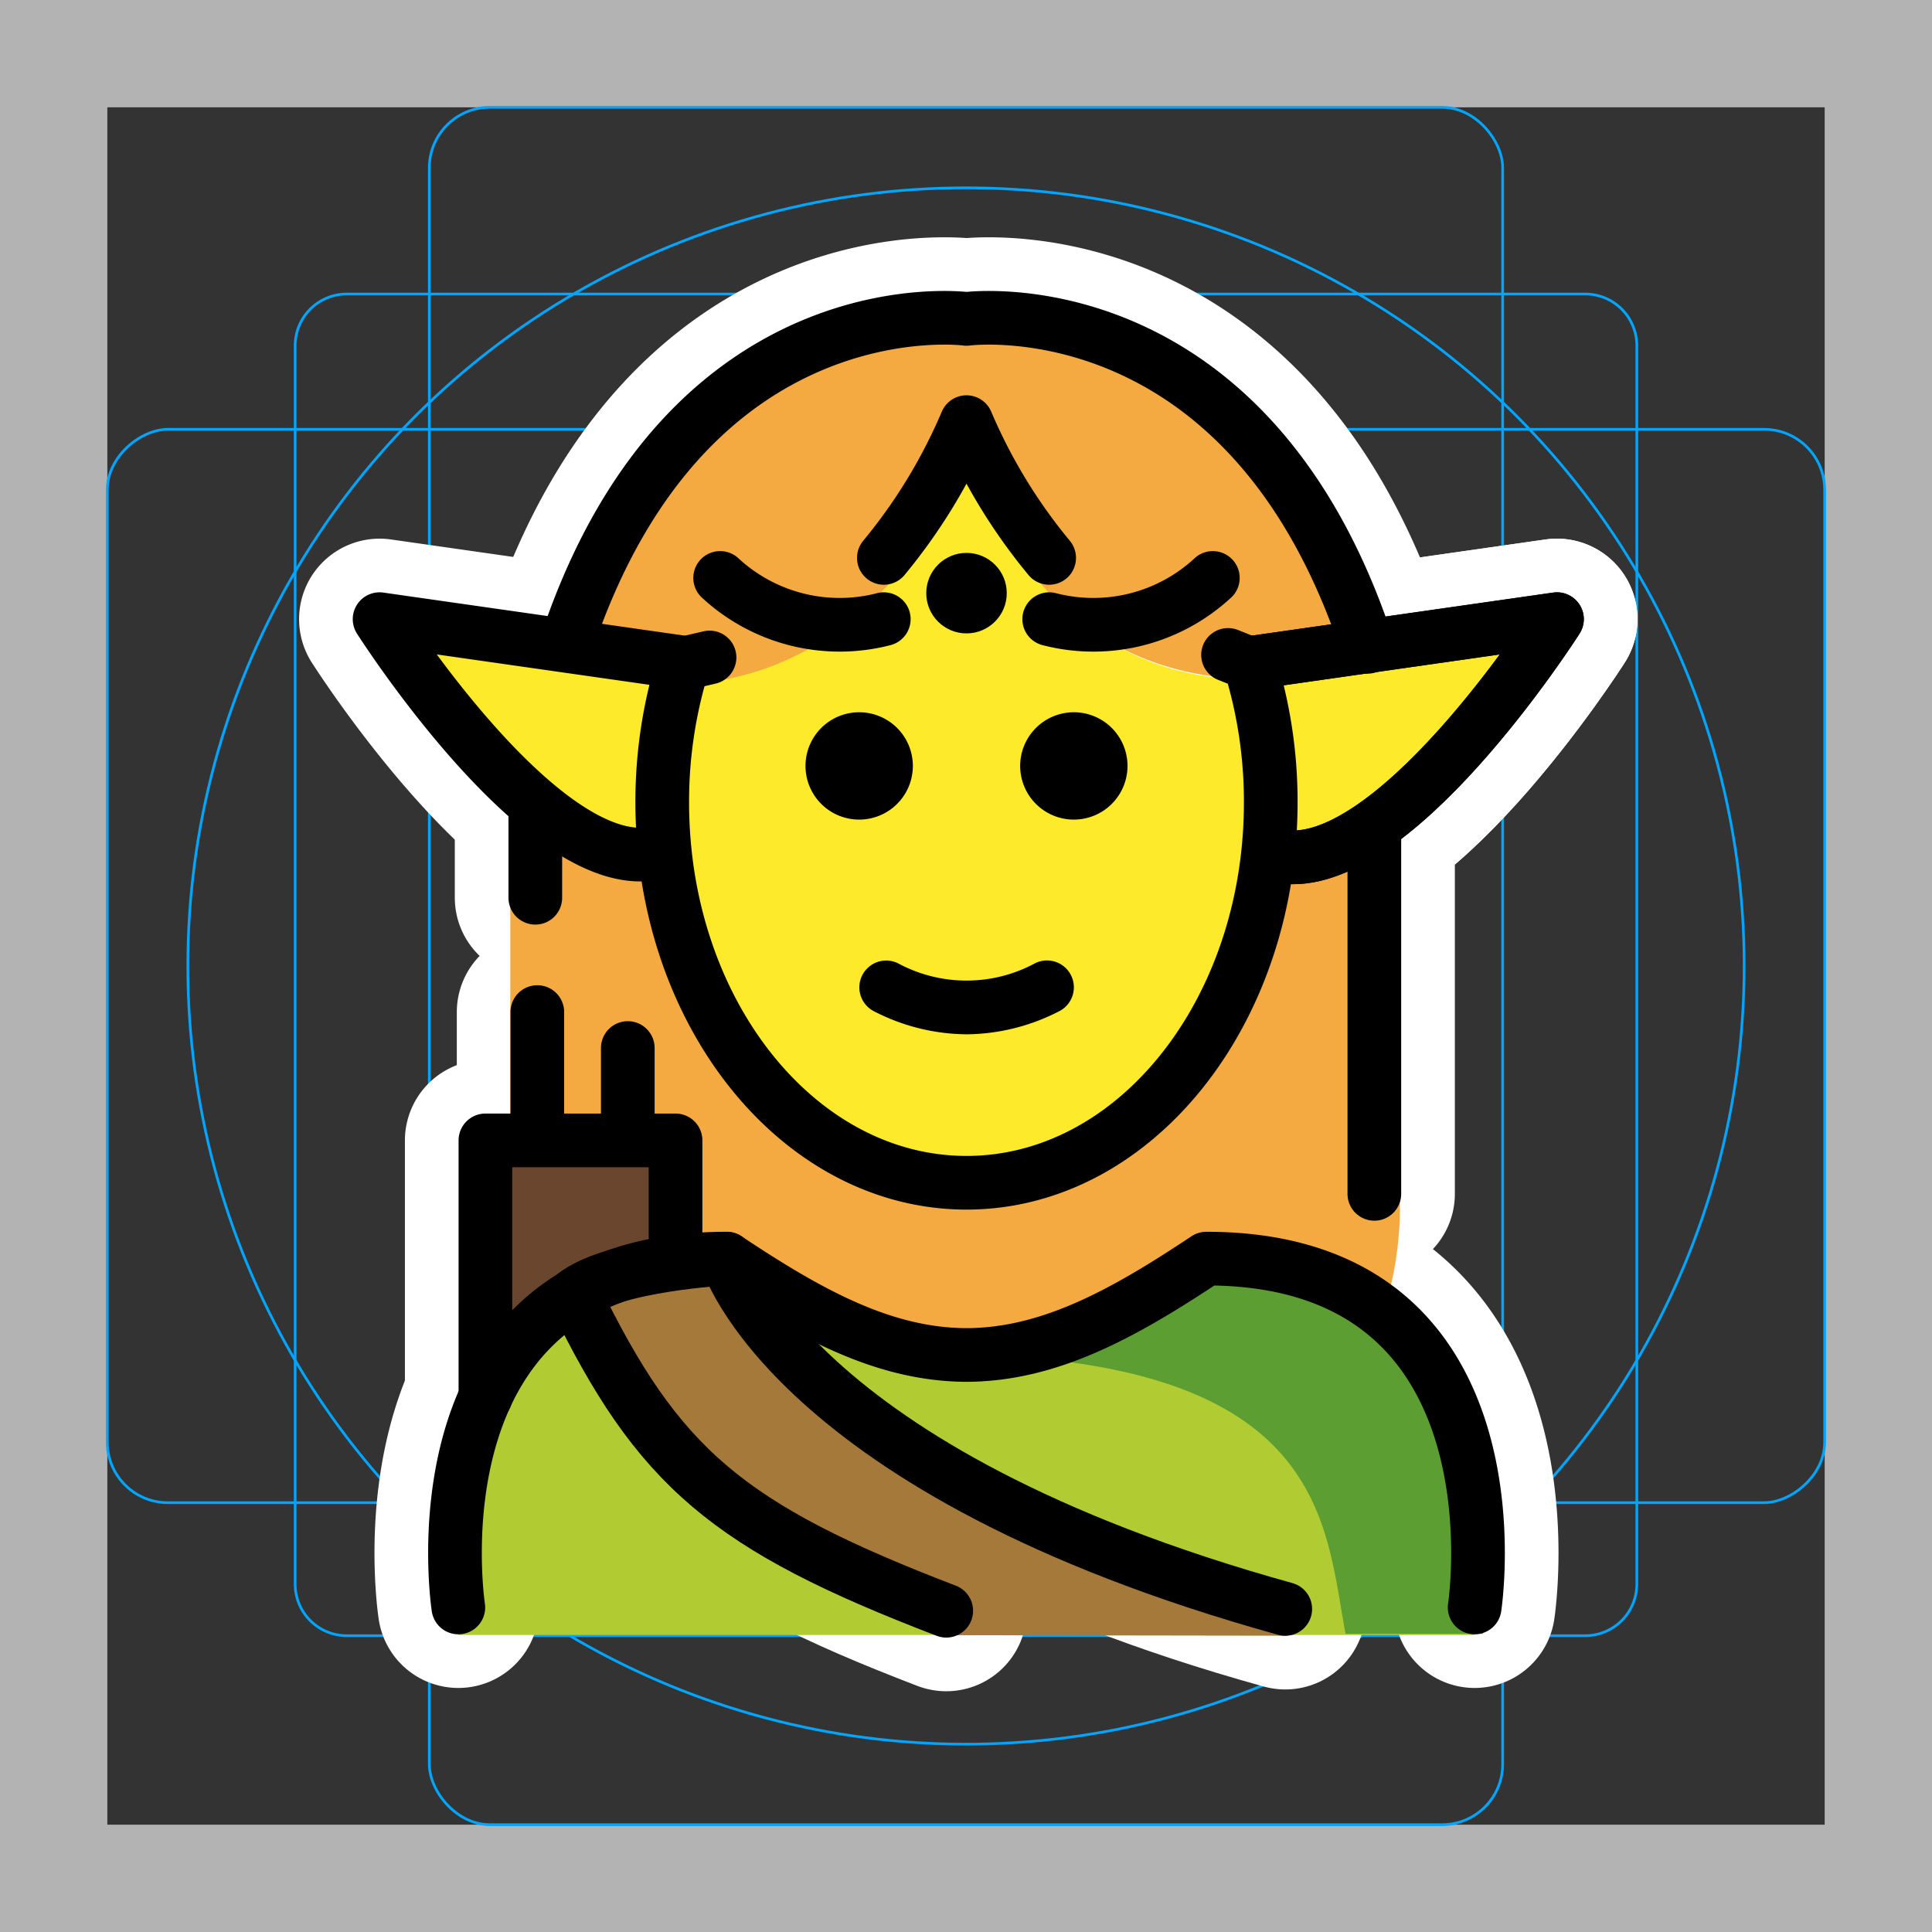 <svg viewBox="0 0 72 72" xmlns="http://www.w3.org/2000/svg"><rect x="0" y="0" width="72" height="72" fill="#333333" stroke="none"/><path fill="#b3b3b3" d="M68 4v64H4V4h64m4-4H0v72h72V0z"/><path fill="none" stroke="#00a5ff" stroke-miterlimit="10" stroke-width=".1" d="M12.923 10.958h46.154A1.923 1.923 0 0161 12.881v46.154a1.923 1.923 0 01-1.923 1.923H12.923A1.923 1.923 0 0111 59.035V12.881a1.923 1.923 0 011.923-1.923z"/><rect x="16" y="4" rx="2.254" width="40" height="64" fill="none" stroke="#00a5ff" stroke-miterlimit="10" stroke-width=".1"/><rect x="16" y="4" rx="2.254" width="40" height="64" transform="rotate(90 36 36)" fill="none" stroke="#00a5ff" stroke-miterlimit="10" stroke-width=".1"/><circle cx="36" cy="36" r="29" fill="none" stroke="#00a5ff" stroke-miterlimit="10" stroke-width=".1"/><g stroke-linecap="round" stroke-miterlimit="10" stroke-width="6" stroke="#fff" fill="none" stroke-linejoin="round"><path d="M42.019 28.544a2 2 0 11-2-2 2 2 0 012 2m-8 0a2 2 0 11-2-2 2 2 0 012 2m2 10.002a7.653 7.653 0 01-3.447-.858 1 1 0 01.894-1.789 5.377 5.377 0 005.106 0 1 1 0 11.894 1.79 7.652 7.652 0 01-3.447.857zm14.947-14.441C46.493 10.485 36.02 11.884 36.02 11.884S25.666 10.5 21.15 23.87m5.688-2.332a6.553 6.553 0 006.098 1.536m12.263-1.536a6.553 6.553 0 01-6.098 1.536"/><circle cx="36.019" cy="22.105" r="1.5"/><path d="M25.464 24.691l-11.318-1.617s6.19 9.735 10.367 8.697m11.506-16.039a20.458 20.458 0 01-3.08 5.059m13.635 3.919l11.45-1.636s-6.268 9.849-10.494 8.799M36.019 15.732a20.456 20.456 0 003.08 5.059m12.119 10.197v13.503M18.09 52.064v-9.565h7.085v3.564m-5.151-3.603v-4.743m3.372 4.782v-3.442"/><path d="M54.956 59.905s2-13-10-13c-3.192 2.128-5.926 3.598-9 3.592h.125c-3.073.006-5.808-1.464-9-3.592-12 0-10 13-10 13m9.361-35.403l-.983.23a17.29 17.29 0 00-.779 5.173c0 7.827 5.077 14.173 11.339 14.173s11.338-6.346 11.338-14.173a17.29 17.29 0 00-.779-5.174l-.812-.324"/><path d="M46.574 24.71l11.45-1.636s-6.268 9.849-10.494 8.799m-27.581-1.585v3.169m27.949 26.504C29.4 54.826 27.081 46.905 27.081 46.905s-4.2.204-5.677 1.353c3.116 6.43 5.69 8.64 13.86 11.77"/></g><path fill="#b1cc33" d="M54.956 60.931s2-14.026-10-14.026c-3.192 2.128-5.926 3.598-9 3.592h.125c-3.073.006-5.808-1.464-9-3.592-12 0-10 14.026-10 14.026z"/><path fill="#5c9e31" d="M45.342 46.905a18.013 18.013 0 01-8.937 3.588c13.062.412 12.977 6.395 13.74 10.395h5.113s2.084-13.983-9.916-13.983z"/><path fill="#6a462f" d="M18.09 52.064v-9.565h7.085v3.564"/><path fill="#a57939" d="M48.001 60.958c-18.499-5.135-20.92-14.053-20.92-14.053s-4.2.204-5.677 1.353c3.116 6.43 5.934 9.55 14.104 12.681"/><g fill="#fcea2b"><path d="M38.122 20.79a9.395 9.395 0 01-2.18-5.053c-.028 0-.055-.005-.083-.005a8.272 8.272 0 01-1.98 5.059 10.877 10.877 0 01-8.794 4.708 17.4 17.4 0 00-.565 4.406c0 7.827 5.076 14.173 11.338 14.173s11.339-6.346 11.339-14.174a17.345 17.345 0 00-.626-4.61 9.753 9.753 0 01-8.45-4.503z"/><path d="M46.574 24.71l11.45-1.636s-6.268 9.849-10.494 8.799m-22.066-7.182l-11.318-1.617s6.19 9.735 10.367 8.697"/></g><g fill="#f4aa41"><path d="M35.86 11.884A15.35 15.35 0 0020.722 24.73c8.826 3.057 13.156-3.939 13.156-3.939a8.272 8.272 0 001.98-5.059h.083a9.397 9.397 0 002.18 5.06s3.413 6.46 12.872 3.93A15.35 15.35 0 0035.86 11.883zm1.616 32.624l-5.195-.645-4.21-2.617-3.413-6.106-.38-2.844-2.351-.418-2.91-2.263v12.553l6.158.33v4.597l1.906-.19c3.17 2.113 5.89 3.574 8.938 3.588 3.048-.014 5.767-1.475 8.937-3.588a9.688 9.688 0 016.554 2.135 12.86 12.86 0 00.661-4.108c0-16.656-.27-14.326-.27-14.326l-2.326 1.425-2.2.266-1.29 4.892-3.603 4.968z"/></g><g><path d="M42.019 28.544a2 2 0 11-2-2 2 2 0 012 2m-8 0a2 2 0 11-2-2 2 2 0 012 2m2 10.002a7.653 7.653 0 01-3.447-.858 1 1 0 01.894-1.789 5.377 5.377 0 005.106 0 1 1 0 11.894 1.79 7.652 7.652 0 01-3.447.857z"/><path fill="none" stroke="#000" stroke-linecap="round" stroke-linejoin="round" stroke-width="2" d="M50.966 24.105C46.493 10.485 36.02 11.884 36.02 11.884S25.666 10.5 21.15 23.87m5.688-2.332a6.553 6.553 0 006.098 1.536m12.263-1.536a6.553 6.553 0 01-6.098 1.536"/><circle cx="36.019" cy="22.105" r="1.5"/><path fill="none" stroke="#000" stroke-linecap="round" stroke-linejoin="round" stroke-width="2" d="M25.464 24.691l-11.318-1.617s6.19 9.735 10.367 8.697m11.506-16.039a20.458 20.458 0 01-3.08 5.059m13.635 3.919l11.45-1.636s-6.268 9.849-10.494 8.799M36.019 15.732a20.456 20.456 0 003.08 5.059m12.119 10.197v13.503M18.09 52.064v-9.565h7.085v3.564m-5.151-3.603v-4.743m3.372 4.782v-3.442"/><path fill="none" stroke="#000" stroke-linecap="round" stroke-linejoin="round" stroke-width="2" d="M54.956 59.905s2-13-10-13c-3.192 2.128-5.926 3.598-9 3.592h.125c-3.073.006-5.808-1.464-9-3.592-12 0-10 13-10 13m9.361-35.403l-.983.23a17.29 17.29 0 00-.779 5.173c0 7.827 5.077 14.173 11.339 14.173s11.338-6.346 11.338-14.173a17.29 17.29 0 00-.779-5.174l-.812-.324"/><path fill="none" stroke="#000" stroke-linecap="round" stroke-linejoin="round" stroke-width="2" d="M46.574 24.71l11.45-1.636s-6.268 9.849-10.494 8.799m-27.581-1.585v3.169m27.949 26.504C29.4 54.826 27.081 46.905 27.081 46.905s-4.2.204-5.677 1.353c3.116 6.43 5.69 8.64 13.86 11.77"/></g></svg>